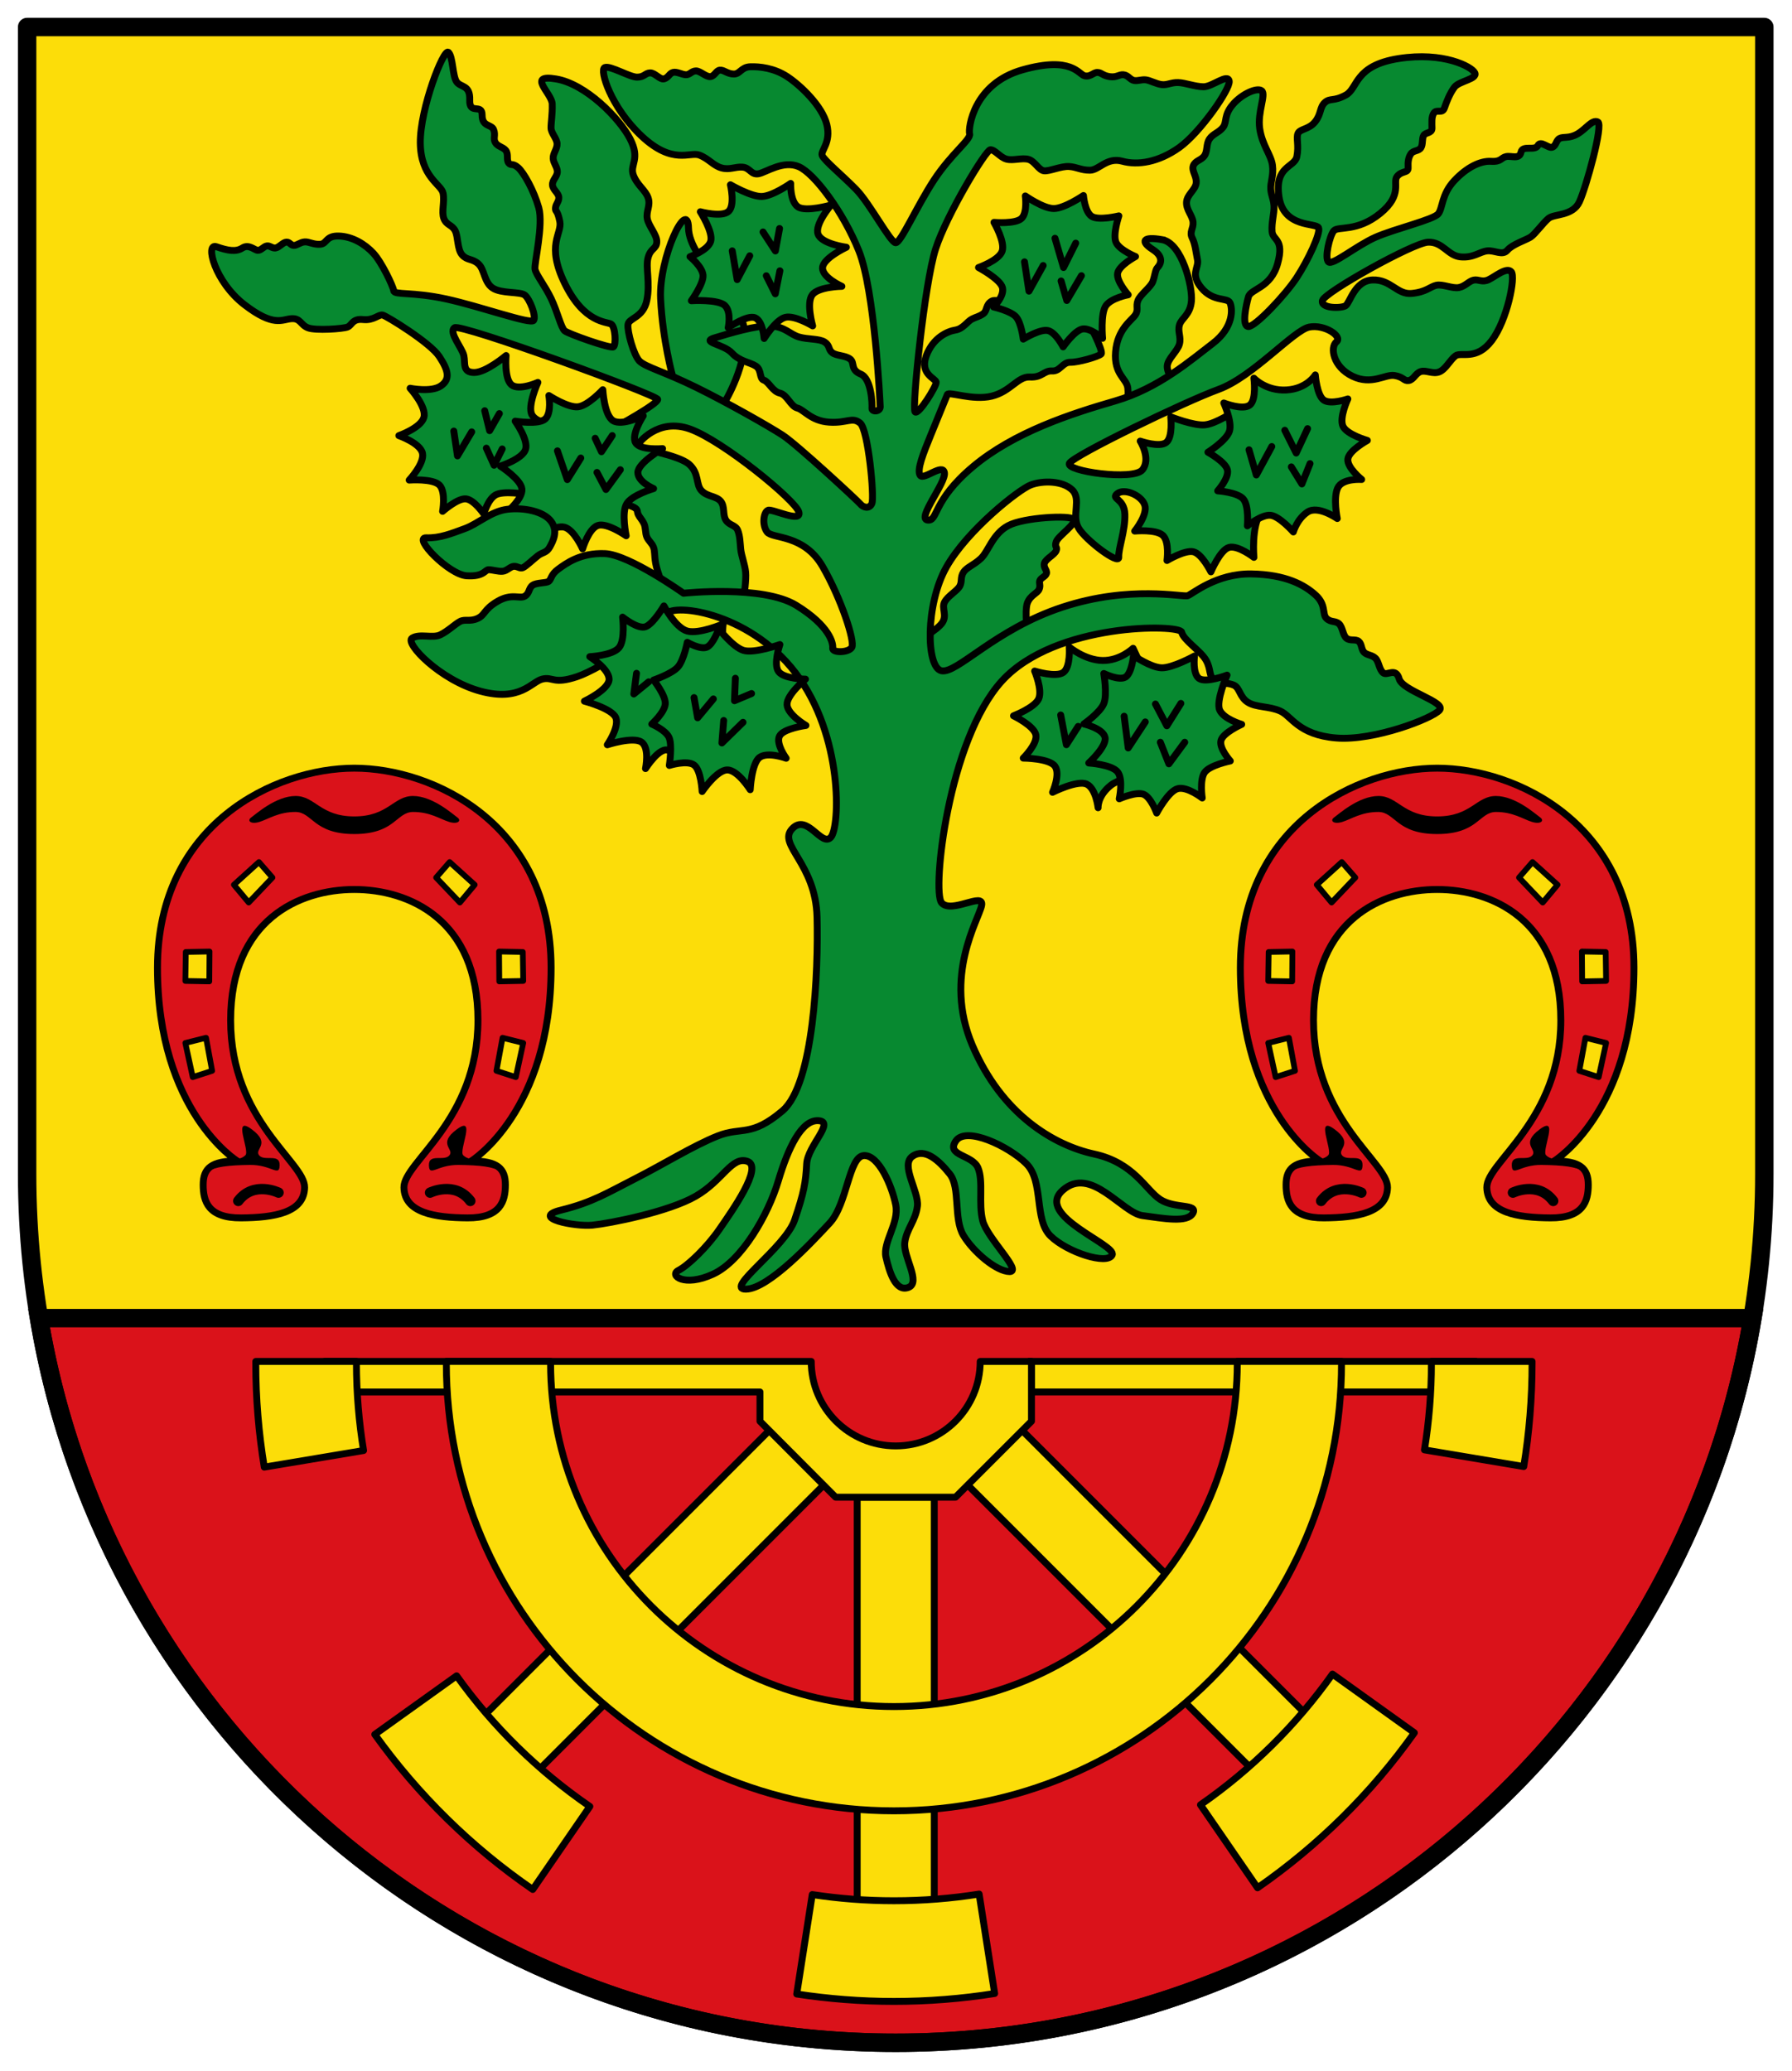 <svg height="577.706" width="500" xmlns="http://www.w3.org/2000/svg"><g transform="matrix(.642 0 0 .642 7.569 -105.7)"><path d="m0 176.375v498.5c0 21.327 1.758 42.232 5.156 62.594h744.688c3.398-20.362 5.156-41.267 5.156-62.594v-498.5zm6.75 569.969c.48 2.507.97 5.011 1.5 7.5-.53-2.49-1.019-4.992-1.5-7.5zm741.5 0c-.481 2.508-.97 5.01-1.5 7.5.53-2.489 1.02-4.993 1.5-7.5zm-719.688 72.812c.862 2.082 1.727 4.156 2.625 6.219-.895-2.056-1.766-4.144-2.625-6.219zm697.875 0c-.859 2.075-1.73 4.163-2.625 6.219.898-2.063 1.763-4.137 2.625-6.219zm-694.969 6.875c1.003 2.293 2.046 4.574 3.094 6.844-1.05-2.275-2.088-4.544-3.094-6.844zm3.094 6.844c1.131 2.451 2.287 4.89 3.469 7.312-1.181-2.421-2.338-4.863-3.469-7.312zm688.969-6.844c-1.006 2.3-2.044 4.568-3.094 6.844 1.047-2.269 2.09-4.55 3.094-6.844zm-3.094 6.844c-1.131 2.449-2.288 4.892-3.469 7.312 1.182-2.422 2.338-4.862 3.469-7.312zm-673.906 23.688c1.012 1.84 2.021 3.679 3.062 5.5-1.041-1.819-2.051-3.662-3.062-5.5zm661.938 0c-1.011 1.838-2.022 3.681-3.062 5.5 1.042-1.821 2.05-3.66 3.062-5.5zm-653.812 14.062c1.109 1.826 2.236 3.632 3.375 5.438-1.141-1.808-2.264-3.609-3.375-5.438zm3.375 5.438c1.457 2.309 2.932 4.6 4.438 6.875-1.502-2.269-2.984-4.572-4.438-6.875zm4.438 6.875c1.499 2.265 3.016 4.52 4.562 6.75-1.549-2.234-3.061-4.481-4.562-6.75zm637.875-12.312c-1.111 1.828-2.234 3.63-3.375 5.438 1.139-1.805 2.266-3.612 3.375-5.438zm-3.375 5.438c-1.453 2.303-2.936 4.606-4.438 6.875 1.505-2.275 2.98-4.566 4.438-6.875zm-4.438 6.875c-1.502 2.269-3.014 4.516-4.562 6.75 1.546-2.23 3.064-4.485 4.562-6.75zm-605.812 32.688c1.57 1.894 3.175 3.762 4.781 5.625-1.602-1.858-3.215-3.735-4.781-5.625zm581.562 0c-1.566 1.89-3.179 3.767-4.781 5.625 1.606-1.863 3.211-3.731 4.781-5.625zm-570.219 13.062c1.541 1.695 3.117 3.365 4.688 5.031-1.571-1.667-3.147-3.336-4.688-5.031zm558.875 0c-1.541 1.695-3.117 3.364-4.688 5.031 1.571-1.667 3.147-3.336 4.688-5.031zm-552.688 6.625c1.418 1.487 2.84 2.974 4.281 4.438-1.446-1.468-2.859-2.946-4.281-4.438zm4.281 4.438c1.736 1.763 3.48 3.521 5.25 5.25-1.766-1.724-3.518-3.492-5.25-5.25zm542.219-4.438c-1.422 1.491-2.835 2.97-4.281 4.438 1.442-1.464 2.864-2.95 4.281-4.438zm-4.281 4.438c-1.732 1.758-3.484 3.526-5.25 5.25 1.77-1.729 3.514-3.487 5.25-5.25zm-487.5 42.969c1.881 1.337 3.781 2.665 5.688 3.969-1.906-1.304-3.807-2.631-5.688-3.969zm5.688 3.969c2.243 1.534 4.504 3.045 6.781 4.531-2.279-1.488-4.537-2.996-6.781-4.531zm6.781 4.531c2.275 1.485 4.567 2.938 6.875 4.375-2.313-1.439-4.596-2.887-6.875-4.375zm6.875 4.375c2.318 1.443 4.649 2.856 7 4.25-2.346-1.39-4.687-2.811-7-4.25zm417.719-12.875c-1.881 1.337-3.781 2.665-5.688 3.969 1.906-1.304 3.807-2.631 5.688-3.969zm-5.688 3.969c-2.244 1.535-4.502 3.044-6.781 4.531 2.277-1.486 4.539-2.998 6.781-4.531zm-6.781 4.531c-2.279 1.488-4.562 2.936-6.875 4.375 2.308-1.437 4.6-2.89 6.875-4.375zm-6.875 4.375c-2.313 1.439-4.654 2.86-7 4.25 2.351-1.394 4.682-2.807 7-4.25zm-391.031 4.469c2.222 1.313 4.468 2.606 6.719 3.875-2.259-1.274-4.488-2.556-6.719-3.875zm6.719 3.875c1.723.971 3.448 1.93 5.188 2.875-1.734-.942-3.47-1.907-5.188-2.875zm376.969-3.875c-2.23 1.319-4.459 2.601-6.719 3.875 2.251-1.269 4.497-2.562 6.719-3.875zm-6.719 3.875c-1.718.968-3.453 1.933-5.188 2.875 1.739-.945 3.465-1.904 5.188-2.875zm-347.625 11.781c1.945.929 3.912 1.822 5.875 2.719-1.97-.899-3.924-1.787-5.875-2.719zm325 0c-1.952.932-3.905 1.819-5.875 2.719 1.963-.897 3.93-1.79 5.875-2.719zm-317.812 3.312c2.333 1.054 4.674 2.086 7.031 3.094-2.353-1.006-4.703-2.042-7.031-3.094zm7.031 3.094c1.859.795 3.719 1.578 5.594 2.344-1.871-.765-3.738-1.55-5.594-2.344zm303.594-3.094c-2.328 1.052-4.678 2.088-7.031 3.094 2.358-1.008 4.699-2.039 7.031-3.094zm-7.031 3.094c-1.856.793-3.723 1.579-5.594 2.344 1.874-.766 3.735-1.549 5.594-2.344zm-279.844 6.688c2.027.754 4.082 1.499 6.125 2.219-2.055-.724-4.086-1.461-6.125-2.219zm263.125 0c-2.039.758-4.07 1.495-6.125 2.219 2.043-.72 4.098-1.465 6.125-2.219zm-238.781 8.125c1.958.579 3.935 1.139 5.906 1.688-1.975-.549-3.945-1.108-5.906-1.688zm5.906 1.688c2.317.644 4.634 1.274 6.969 1.875-2.332-.6-4.654-1.232-6.969-1.875zm208.531-1.688c-1.961.58-3.932 1.139-5.906 1.688 1.972-.548 3.948-1.108 5.906-1.688zm-5.906 1.688c-2.315.643-4.636 1.275-6.969 1.875 2.335-.601 4.651-1.231 6.969-1.875zm-194.281 2.219c2.633.667 5.283 1.295 7.938 1.906-2.65-.61-5.309-1.241-7.938-1.906zm7.938 1.906c2.735.63 5.462 1.243 8.219 1.812-2.756-.57-5.485-1.183-8.219-1.812zm178-1.906c-2.628.665-5.288 1.296-7.938 1.906 2.654-.611 5.305-1.24 7.938-1.906zm-7.938 1.906c-2.733.629-5.463 1.243-8.219 1.812 2.757-.57 5.484-1.183 8.219-1.812zm-151.312 3.812c2.038.361 4.075.703 6.125 1.031-2.054-.329-4.082-.669-6.125-1.031zm6.125 1.031c2.448.392 4.911.78 7.375 1.125-2.462-.344-4.929-.733-7.375-1.125zm126.438-1.031c-2.043.362-4.071.702-6.125 1.031 2.05-.328 4.087-.67 6.125-1.031zm-6.125 1.031c-2.446.392-4.913.78-7.375 1.125 2.464-.345 4.927-.733 7.375-1.125zm-101.25 2.562c1.635.177 3.265.344 4.906.5-1.635-.155-3.278-.324-4.906-.5zm82.188 0c-1.629.176-3.271.344-4.906.5 1.641-.156 3.271-.323 4.906-.5zm-58.156 1.813c2.433.108 4.868.219 7.312.281-2.447-.062-4.877-.173-7.312-.281zm34.125 0c-2.435.108-4.866.219-7.312.281 2.444-.062 4.88-.173 7.312-.281zm-24.406.312c2.443.047 4.89.094 7.344.094-2.454 0-4.9-.047-7.344-.094zm7.344.094c2.454 0 4.901-.047 7.344-.094-2.443.047-4.889.094-7.344.094z" fill="#fcdd09"/><path d="m5.156 737.469c29.824 178.694 185.183 314.906 372.344 314.906s342.52-136.212 372.344-314.906z" fill="#da121a" stroke="#000" stroke-width="8"/><path d="m0 176.375v498.5c0 208.487 169.013 377.5 377.5 377.5s377.5-169.013 377.5-377.5v-498.5z" fill="none" stroke="#000" stroke-linejoin="round" stroke-width="8"/><path d="m360.75 815.281v185.156h16.75 16.75v-185.156h-16.75z" fill="#fcdd09" stroke="#000" stroke-linejoin="round" stroke-width="3"/><path d="m326.552 782.268-130.925 130.925 11.844 11.844 11.844 11.844 130.925-130.925-11.844-11.844z" fill="#fcdd09" stroke="#000" stroke-linejoin="round" stroke-width="3"/><path d="m436.5 756.268h192.162v13.281h-192.162z" fill="#fcdd09" stroke="#000" stroke-width="3"/><path d="m428.448 782.268 130.925 130.925-11.844 11.844-11.844 11.844-130.925-130.925 11.844-11.844z" fill="#fcdd09" stroke="#000" stroke-linejoin="round" stroke-width="3"/><path d="m129.312 756.281v13.281h189.188v12.719l32.875 33h52.125l33-33v-26h-22.281c0 20.279-16.44 36.719-36.719 36.719s-36.719-16.44-36.719-36.719h-9.531-12.75z" fill="#fcdd09" stroke="#000" stroke-linejoin="round" stroke-width="3"/><path d="m182.188 756.268c-.001.26 0 .521 0 .781 0 107.437 87.095 194.531 194.531 194.531s194.531-87.095 194.531-194.531c0-.261.001-.521 0-.781h-45.312c.001.261 0 .52 0 .781 0 82.411-66.808 149.219-149.219 149.219s-149.219-66.808-149.219-149.219c0-.262-.001-.52 0-.781z" fill="#fcdd09" stroke="#000" stroke-linejoin="round" stroke-width="3"/><path d="m99.375 756.281c-.001.261 0 .52 0 .781 0 15.383 1.279 30.455 3.688 45.156l43.156-7.219c-2.018-12.352-3.094-25.014-3.094-37.938 0-.261-.001-.52 0-.781zm510.938 0c.001.261 0 .52 0 .781 0 12.824-1.043 25.393-3.031 37.656l43.156 7.25c2.379-14.616 3.625-29.618 3.625-44.906 0-.261.001-.52 0-.781zm-43 135.875c-15.687 22.091-35.123 41.337-57.375 56.812l24.812 36.062c26.426-18.347 49.518-41.171 68.156-67.375zm-380.656.75-35.562 25.469c18.795 26.237 42.044 49.073 68.656 67.375l24.812-36.062c-22.444-15.426-42.062-34.654-57.906-56.781zm227.094 94.844c-12.059 1.92-24.432 2.906-37.031 2.906-12.068 0-23.925-.923-35.5-2.688l-6.75 43.219c13.78 2.107 27.882 3.219 42.25 3.219 14.899 0 29.518-1.176 43.781-3.437z" fill="#fcdd09" stroke="#000" stroke-linejoin="round" stroke-width="3"/><path d="m142.188 498.469c-34.285 0-85.533 24.214-85.533 86.719s34.637 83.969 34.637 83.969c-11.165 0-14.775 3.129-14.775 10.344s2.155 14.51 16.471 14.406c14.315-.104 27.424-2.204 27.613-13.219.189-11.015-32.154-28.932-32.154-72.656s29.899-56.844 53.742-56.844 53.742 13.119 53.742 56.844-32.344 61.641-32.154 72.656c.189 11.015 13.297 13.115 27.613 13.219s16.471-7.191 16.471-14.406-3.611-10.344-14.775-10.344c0 0 34.637-21.464 34.637-83.969s-51.248-86.719-85.533-86.719z" fill="#da121a" stroke="#000" stroke-width="3"/><path d="m83.361 669.547-4.525 4.18c2.673-2.026 8.7-2.734 18.063-2.836 9.363-.102 12.725 5.441 12.851.123.125-5.318-6.594-1.513-8.903-4.285-2.31-2.772 5.417-4.899-3.226-11.316-8.644-6.417-.735 9.218-2.753 11.242s-4.598 1.574-4.598 1.574z"/><path d="m91.757 686.542c6.718-8.887 17.504-3.613 17.504-3.613" fill="none" stroke="#000" stroke-linecap="round" stroke-width="4.5"/><path d="m116.664 510.562c-8.559 0-17.218 7.868-19.226 9.281-2.008 1.414-.318 3.19 3.573 1.969 3.891-1.221 8.206-4.312 15.593-4.312 7.386 0 7.76 9.594 25.584 9.594s18.198-9.594 25.584-9.594c7.386 0 11.702 3.092 15.593 4.312 3.891 1.221 5.581-.555 3.573-1.969-2.008-1.414-10.667-9.281-19.226-9.281-8.559 0-10.739 8.875-25.524 8.875s-16.964-8.875-25.524-8.875z"/><path d="m89.865 549.14 10.881-9.863 5.866 6.738-10.313 10.84z" fill="#fcdd09" stroke="#000" stroke-linejoin="round" stroke-width="2.5"/><path d="m68.955 578.339-.189 12.598 10.408.195.095-12.988z" fill="#fcdd09" stroke="#000" stroke-linejoin="round" stroke-width="2.5"/><path d="m68.765 617.89 3.217 14.844 8.421-2.734-2.649-14.355z" fill="#fcdd09" stroke="#000" stroke-linejoin="round" stroke-width="2.5"/><path d="m201.014 669.547 4.525 4.18c-2.673-2.026-8.7-2.734-18.063-2.836-9.363-.102-12.725 5.441-12.851.123-.125-5.318 6.594-1.513 8.903-4.285s-5.417-4.899 3.226-11.316c8.644-6.417.735 9.218 2.753 11.242 2.018 2.024 4.598 1.574 4.598 1.574z"/><path d="m192.618 686.542c-6.718-8.887-17.504-3.613-17.504-3.613" fill="none" stroke="#000" stroke-linecap="round" stroke-width="4.5"/><path d="m194.51 549.14-10.881-9.863-5.866 6.738 10.313 10.84z" fill="#fcdd09" stroke="#000" stroke-linejoin="round" stroke-width="2.5"/><path d="m215.42 578.339.189 12.598-10.408.195-.095-12.988z" fill="#fcdd09" stroke="#000" stroke-linejoin="round" stroke-width="2.5"/><path d="m215.61 617.89-3.217 14.844-8.421-2.734 2.649-14.355z" fill="#fcdd09" stroke="#000" stroke-linejoin="round" stroke-width="2.5"/><path d="m311.562 423.424s1.038-6.837.697-10.22-1.861-7.07-2.143-10.018c-.281-2.947-.295-5.492-1.239-7.987-.944-2.495-3.682-2.148-5.181-4.507s-.353-5.773-2.21-8.148-5.888-1.977-8.425-4.696-.893-7.522-5.386-11.463-22.097-7.043-22.097-7.043l-9.273 23.353s5.637 1.4 7.491 2.45c1.855 1.049 1.183 1.767 1.782 3.062s1.596 2.115 2.476 3.924.52 4.213 1.3 5.929 2.165 2.578 2.86 4.389c.695 1.811.33 3.466.96 7.027s4.419 13.673 4.419 13.673z" fill="#078930" stroke="#000" stroke-width="3"/><path d="m393.151 470.413 41.719-29.168s-1.446-10.985-.177-14.496 4.363-4.197 5.127-6.01-.196-2.668.354-3.889 2.432-1.622 2.828-3.005-1.432-2.494-.884-4.419 4.429-3.714 5.127-5.48-.881-1.332 0-3.889 8.954-7.814 7.601-9.723-21.661-.898-28.461 2.74c-6.8 3.638-8.58 11.173-11.844 14.231s-6.148 3.793-7.601 6.01-.499 3.926-1.591 6.01-5.248 4.3-6.629 6.983 1.217 5.658-.972 8.927-10.783 7.955-10.783 7.955z" fill="#078930" stroke="#000" stroke-width="3"/><path d="m287.444 263.791c-.319-13.554-12.973 12.75-12.124 30.696.849 17.946 5.237 33.717 5.237 33.717l22.513 11.395s10.509-17.164 8.672-31.636c-1.838-14.472-23.979-30.619-24.298-44.172z" fill="#078930" stroke="#000" stroke-width="3"/><path d="m493.295 268.799c8.644 1.54 13.256 20.454 12.728 26.605-.528 6.15-4.354 7.459-5.215 10.43s.804 5.206 0 8.309-5.125 6.423-5.303 9.546 3.005 7.248 3.005 7.248l-20.86 10.96s1.219-4.478.707-8.662-6.101-5.838-5.303-15.733 7.035-13.669 8.574-15.998c1.538-2.329.111-3.645 1.149-6.276s5.525-5.736 6.452-8.22 1.066-5.122 2.033-6.099 3.398-4.317-2.026-7.806c-5.424-3.489-4.586-5.844 4.059-4.304z" fill="#078930" stroke="#000" stroke-width="3"/><path d="m370.769 341.305c.071 2.401-3.753 2.431-3.602.754s-.16-12.873-4.859-14.829-2.478-4.924-4.633-6.556-5.865-1.34-7.724-2.734-.957-3.121-3.356-4.661-7.232-1.047-11.147-2.193-5.972-4.414-12.203-4.808-18.529 3.397-24.568 5.219 4.141 2.754 7.596 6.521 7.961 4.038 10.495 5.738 1.34 5.437 3.461 6.113c2.121.676 3.689 4.868 6.916 5.609 3.228.741 4.673 5.749 7.587 6.485s5.953 5.607 13.808 6.14c7.855.533 9.962-2.471 13.494.398s6.256 32.278 5.111 34.934c-1.146 2.656-3.94 1.601-4.977.29-1.037-1.311-27.613-25.925-33.782-29.936-6.169-4.011-24.209-14.222-37.666-20.841-13.457-6.619-22.027-8.818-24.581-11.393s-5.401-13.046-4.995-15.919c.406-2.873 6.61-2.873 8.178-10.425s-.626-14.413.551-18.645 3.581-3.597 3.781-6.71-3.567-6.919-4.136-10.206 1.503-5.584.384-8.998-4.901-5.588-6.474-10.06 3.243-6.676-1.378-15.62-19.229-23.853-32.164-26.019c-12.934-2.166-1.831 6.214-1.685 10.827.146 4.613-.551 8.234-.506 10.491.045 2.256 2.49 4.457 2.622 6.781s-1.856 4.315-1.694 6.479 1.86 3.712 1.802 5.816-2.22 3.534-2.105 5.648 2.618 3.474 2.754 5.395-1.335 2.818-1.442 4.69.791.366 1.879 5.803-6.195 9.927 2.219 27.079 18.144 16.42 20.053 17.514c1.909 1.094 2.268 9.005 1.035 9.901s-19.549-5.63-21.165-6.944-3.108-8.125-5.848-13.896c-2.741-5.771-6.703-10.537-7.084-12.972s3.742-19.221 1.628-26.686-6.486-15.218-8.939-17.379-3.076-.692-4.131-2.024.007-3.888-1.246-5.454c-1.253-1.565-3.513-1.627-4.567-3.462s.242-3.082-.719-5.549-5.032-1.15-5.01-6.38c.023-5.229-5.611.133-5.379-6.515.231-6.648-3.761-5.365-5.638-7.829s-1.59-11.05-3.641-12.92c-2.051-1.869-12.343 24.471-12.202 39.365s9.103 17.991 9.886 21.817-.773 8.077.349 11.046 3.53 2.646 4.91 5.314.861 8.113 3.066 10.549c2.205 2.436 4.247 1.427 6.989 3.818s2.456 8.006 6.246 10.531 11.929 1.465 14.002 3.107 5.018 9.073 3.809 10.955c-1.208 1.882-23.039-6.019-37.872-9.268-14.833-3.25-22.658-1.651-22.939-3.607s-5.153-12.331-8.852-16.317-9.068-7.239-14.933-7.458c-5.865-.219-5.093 3.38-8.175 3.581s-4.817-1.187-6.783-1.028-3.33 1.608-4.734 1.525c-1.404-.083-1.68-1.491-3.152-1.442-1.472.049-3.204 2.357-4.725 2.555s-2.349-1.047-3.719-.901-2.564 2.005-4.003 1.931c-1.439-.074-3.883-2.836-6.681-1.03s-6.3 1.198-11.323-.551c-5.023-1.749-.714 15.214 12.136 25.146 12.85 9.932 16.404 6.417 20.456 6.129 4.051-.288 3.937 2.714 7.25 3.981s15.205.453 17.18-.357c1.975-.81 2.059-3.744 6.748-3.244 4.689.5 6.775-2.386 8.546-1.94s20.565 11.969 24.526 17.946 4.976 9.909.732 12.822c-4.244 2.912-13.367 1.025-13.367 1.025s7.271 8.073 5.982 12.657-10.883 7.931-10.883 7.931 9.345 3.256 10.279 7.689c.934 4.433-5.787 11.639-5.787 11.639s10.337-.793 13.19 2.204c2.853 2.997 1.332 11.375 1.332 11.375s6.554-5.804 10.15-5.42c3.596.384 7.775 6.588 7.775 6.588s1.586-6.105 4.958-8.216c3.372-2.111 13.473-.331 13.473-.331l12.226-30.444s-7.674-.366-9.754-4.155c-2.08-3.789 2.59-14.059 2.59-14.059s-8.22 3.729-11.471 1.05-2.344-12.723-2.344-12.723-8.751 7.426-13.918 7.371c-5.167-.055-3.742-4.028-4.441-7.312-.699-3.284-6.755-10.199-4.056-12.138s88.025 29.182 88.276 31.126-18.812 12.317-18.812 12.317l10.372 7.07s8.311-11.607 22.549-6.486 45.517 30.729 47.198 35.923c1.681 5.194-11.332-1.331-13.309-.624s-2.736 6.377-.428 9.433c2.307 3.055 15.954.88 24.102 14.962s14.194 32.766 12.714 35.184-8.608 2.425-8.312.343-1.267-9.658-15.837-18.618c-14.569-8.96-48.999-5.248-48.999-5.248s-23.565-16.808-34.208-17.226c-10.643-.419-16.919 4.342-20.208 6.733-3.289 2.391-3.01 4.425-4.129 5.296s-5.191.495-7.009 1.716-1.283 3.577-3.482 4.794c-2.199 1.217-5.654-1.384-11.77 2.19-6.115 3.574-5.328 5.942-8.705 7.453-3.377 1.511-5.4.16-7.599 1.302-2.199 1.142-5.055 4.051-8.499 5.766-3.444 1.715-8.874-.624-12.327 1.466s12.168 18.304 29.624 23.05c17.455 4.746 22.208-4.086 26.922-5.235 4.715-1.149 4.706 2.439 15.123-1.05 10.418-3.49 37.499-21.209 38.579-26.732s35.614-2.169 56.399 25.119 19.34 67.098 15.293 71.435-10.258-10.632-16.79-3.717 10.239 14.944 10.821 38.384-1.344 72.569-15.025 84.177-17.691 6.79-28.121 10.913-23.976 12.532-35.847 18.548-18.577 10.338-32.266 13.686 6.105 7.299 13.655 6.539c7.55-.76 33.082-5.758 44.92-12.602 11.838-6.843 15.648-17.548 22.489-15.106 6.842 2.442-6.795 21.606-12.194 29.447s-13.638 15.764-17.84 17.922c-4.202 2.158 2.498 7.425 15.067 1.615 12.569-5.811 24.002-25.996 28.315-40.467 4.313-14.47 10.149-26.718 17.48-26.217s-4.723 10.89-5.135 18.774-1.113 12.355-5.25 24.418-30.919 30.273-21.073 30.037c9.845-.236 28.677-20.527 36.328-28.746s8.279-28.825 14.792-29.303c6.513-.478 12.325 13.432 13.903 21.382s-5.73 16.313-4.25 22.732 4.16 15.281 9.766 13.174-2.345-13.469-1.584-19.474c.761-6.006 4.74-9.48 5.49-15.86.75-6.381-7.572-17.846-2.156-21.656 5.416-3.81 11.527 1.817 16.229 7.718 4.702 5.901 1.536 19.348 5.921 26.652 4.385 7.304 14.466 15.734 20.089 15.736s-9.731-14.5-11.689-22.07.38-17.051-2.034-22.951c-2.414-5.9-14.098-5.217-9.66-11.747 4.438-6.53 22.866 2.199 30.615 9.852s3.256 24.342 10.559 31.46 24.671 12.675 26.767 8.229-33.802-17.102-21.532-28.071 25.779 9.793 34.762 10.981c8.983 1.188 19.483 3.228 21.84-1.03s-7.8-1.877-14.144-5.978-11.374-15.978-28.763-19.763-40.113-17.12-52.925-47.29 2.883-54.686 4.033-60.762-13.223 3.837-17.412-1.163c-4.188-5.001 2.864-70.692 26.204-96.334s77.494-24.657 78.157-21.248 8.288 8.112 10.602 12.222c2.314 4.11.981 6.779 3.687 8.571s5.801 1.041 8.411 2.255 2.432 5.153 6.073 7.447 9.251 1.613 14.131 3.821 7.775 10.301 24.191 11.677 41.885-8.504 44.957-12.078-16.024-8.353-17.523-13.596-5.21-1.149-6.984-2.652c-1.774-1.504-1.821-4.8-3.322-6.301-1.501-1.5-3.696-1.312-4.963-2.615s-.944-3.629-2.335-4.756c-1.391-1.126-3.644-.037-5.276-1.329-1.633-1.292-1.66-4.773-3.248-6.258-1.588-1.485-3.547-.509-5.491-2.399s.005-5.885-4.751-10.169c-4.756-4.284-12.778-8.911-27.94-9.143s-25.443 8.687-27.592 9.454-25-4.693-54.429 4.975-46.003 29.216-52.672 27.642-6.901-28.881 2.2-45.011 31.521-33.788 36.714-35.743 13.743-1.866 17.951 2.147-.397 11.132 2.783 16.575 17.743 16.265 17.472 12.71 2.883-11.586 2.662-18.664-6.361-6.596-3.235-9.013 10.464.786 11.872 4.99-4.359 11.315-4.359 11.315 9.3-.885 12.245 1.894 1.784 10.895 1.784 10.895 7.676-4.634 11.429-3.804 7.651 8.736 7.651 8.736 4.007-9.563 7.878-10.618 10.819 4.326 10.819 4.326-1.267-13.532 3.153-19.719l-11.789-43.671s-7.83 5.316-12.666 5.8-14.832-3.468-14.832-3.468.99 8.756-1.957 11.106-11.321-.568-11.321-.568 4.833 7.658.943 12.473-33.649.606-31.718-2.855 50.083-26.726 64.855-32.115 32.709-25.803 39.4-27.066 14.615 4.071 11.773 6.453-1.438 10.838 6.973 14.905 14.196-.973 18.281-.307c4.086.666 4.024 2.511 6.178 2.184 2.155-.327 2.917-3.153 5.229-3.899s5.279 1.247 8.057.132c2.778-1.115 4.629-5.119 7.039-6.962s9.056 2.262 15.778-6.647c6.722-8.909 10.473-27.661 8.46-29.889s-7.053 2.148-9.863 3.452-4.325-.265-6.448.166c-2.123.431-3.684 2.729-6.481 3.241-2.797.512-7.038-1.598-9.767-.994-2.729.604-4.414 2.978-10.746 3.555s-9.029-6.116-16.917-5.857c-7.888.258-9.844 10.03-11.798 11.217-1.955 1.187-10.919 1.211-10.028-2.297s39.478-25.104 45.904-25.341c6.426-.237 8.518 5.856 14.102 6.391 5.584.535 8.292-2.23 11.571-2.606 3.28-.376 6.658 2.234 8.815-.313 2.157-2.547 8.07-4.399 10.073-5.703 2.003-1.304 5.305-6.039 7.798-8.116 2.493-2.077 10.526-.899 13.432-7.233 2.906-6.334 10.487-33.53 7.969-34.68-2.519-1.15-5.064 3.027-8.773 5.187s-6.15 1.092-7.809 1.979c-1.659.887-1.412 3.1-3.158 3.808-1.745.708-5.04-3.138-6.317-.682-1.277 2.456-6.633-.385-7.317 2.866-.684 3.251-4.188 1.445-6.445 1.904s-2.07 2.354-6.584 2.071c-4.513-.283-10.444 2.47-15.998 8.435-5.555 5.965-4.935 11.78-6.921 14.343s-19.049 6.564-27.304 10.21c-8.255 3.645-18.517 12.229-20.386 10.747-1.869-1.482.448-11.512 2.308-13.583 1.859-2.071 10.093.665 20.156-7.551s5.15-13.558 7.376-16.136c2.226-2.578 4.863-1.223 4.732-3.767-.131-2.544.163-4.487 1.24-6.006 1.077-1.52 3.355-1.072 4.322-2.599.967-1.527.38-3.877 1.197-5.329s3.629-.872 3.613-3.145c-.016-2.273-.333-5.06.891-6.698 1.224-1.637 3.642.483 4.521-2.123.879-2.606 2.384-6.433 4.387-9.067 2.004-2.634 10.134-3.499 8.8-6.203-1.333-2.704-13.623-9.241-33.04-6.207-19.417 3.034-17.588 12.939-23.02 15.876-5.431 2.936-6.827 1.146-9.116 3.255-2.289 2.11-1.469 4.863-4.158 8.293s-6.566 3.07-7.477 5.07c-.911 2.0.483 5.282-.523 10.128s-9.817 3.908-7.742 17.541 16.235 11.07 17.199 13.407-4.557 14.061-9.495 21.612c-4.938 7.551-18.153 21.529-21.061 21.286s-.961-9.252.059-12.884c1.019-3.632 9.747-3.723 12.715-14.554 2.969-10.83-2.124-9.875-2.436-13.848-.312-3.972 1.006-7.891.843-11.065s-1.18-4.341-1.41-7.296 1.348-6.019.724-10.521c-.624-4.501-4.538-8.761-5.533-15.926s2.847-14.785.865-16.355c-1.983-1.57-8.68 1.363-12.62 6.044-3.94 4.681-2.381 7.455-4.134 9.775-1.753 2.32-4.476 2.881-5.96 5.136-1.484 2.255-.751 5.205-2.16 7.252-1.409 2.047-4.026 2.105-4.85 4.377-.824 2.273 1.629 4.606 1.242 7.581-.386 2.975-3.985 4.937-4.176 8.253-.192 3.316 2.588 5.836 2.831 8.657.242 2.821-1.691 4.163-.368 6.874 1.323 2.711 1.556 5.771 2.289 9.437s-3.391 6.149 1.744 12.302c5.135 6.153 11.23 4.052 12.364 6.402 1.134 2.35 1.849 10.63-7.516 17.749-9.365 7.119-23.368 19.447-42.433 24.973-19.065 5.526-43.851 13.512-61.738 28.517-17.887 15.005-15.024 23.813-19.756 23.218s8.006-16.13 7.36-20.515c-.646-4.385-9.003 3.356-10.55 1.073s1.371-9.526 4.556-17.358c3.185-7.832 6.648-16.248 7.248-17.733s10.99 2.714 19.281.684c8.292-2.03 11.285-8.611 16.608-8.313 5.323.298 6.096-2.864 9.651-2.639 3.555.225 4.485-3.826 7.9-3.758 3.415.068 12.178-2.432 13.414-3.616 1.236-1.184-6.061-14.777-6.061-14.777s-38.245-9.835-41.273-8.292-2.009 4.228-3.875 5.55c-1.866 1.323-2.956 1.35-4.946 2.354-1.99 1.004-3.866 4.243-7.165 4.761s-9.681 3.163-12.678 11.186 4.138 9.813 4.305 11.497-7.758 14.488-9.187 12.866 4.103-55.767 8.937-70.79 21.83-43.03 23.794-43.107c1.965-.078 4.18 3.292 7.023 4.075 2.843.783 6.785-.701 9.573.113 2.788.814 4.404 4.681 6.73 4.958 2.326.277 7.39-2.068 10.838-1.861 3.447.207 5.177 1.634 9.131 1.606 3.954-.027 7.303-5.77 14.032-3.912s15.734.459 24.725-5.919c8.992-6.377 22.302-25.397 21.745-28.884-.557-3.487-7.396 2.492-11.138 2.455-3.741-.037-7.973-1.735-11.01-1.833s-4.674 1.16-7.108.894c-2.434-.265-5.124-1.868-7.014-2.075-1.89-.207-3.405.58-5.083.284s-2.564-2.322-4.603-2.493c-2.039-.171-2.839 1.269-5.952.823s-3.408-1.712-5.261-1.823-2.975 2.036-5.642 1.462c-2.667-.574-5.442-8.648-26.926-2.632s-23.723 25.47-23.073 27.874c.65 2.404-8.033 8.672-15.504 20.096s-14.383 27.212-16.618 27.212-11.243-17.069-17.157-23.131-14.075-12.76-14.808-14.841 4.006-5.492 2.007-13.483-11.42-16.953-17.175-20.741-12.036-4.413-16.048-4.284-4.414 3.22-7.233 3.158c-2.819-.061-4.345-1.896-6.033-1.688s-2.153 2.573-4.084 2.792-4.36-2.449-6.249-2.456c-1.889-.007-2.656 1.65-4.311 1.659-1.655.009-4.068-1.459-5.667-1.024s-1.895 2.104-3.75 2.765-4.057-2.613-6.212-2.557c-2.154.055-2.469 1.852-5.694 1.861-3.225.009-11.624-5.131-14.019-4.183s2.584 17.276 16.083 29.866 20.886 6.627 24.998 8.175 6.039 4.57 9.633 5.58 5.929-.595 9.181-.327 3.706 3.495 6.963 2.869 10.741-6.004 17.493-3.063 19.308 19.672 26.103 36.657 9.177 65.159 9.249 67.56z" fill="#078930" stroke="#000" stroke-linejoin="round" stroke-width="3"/><path d="m612.812 498.469c34.285 0 85.533 24.214 85.533 86.719s-34.637 83.969-34.637 83.969c11.165 0 14.775 3.129 14.775 10.344s-2.155 14.51-16.471 14.406c-14.315-.104-27.424-2.204-27.613-13.219-.189-11.015 32.154-28.932 32.154-72.656s-29.899-56.844-53.742-56.844-53.742 13.119-53.742 56.844 32.344 61.641 32.154 72.656c-.189 11.015-13.297 13.115-27.613 13.219s-16.471-7.191-16.471-14.406 3.611-10.344 14.775-10.344c0 0-34.637-21.464-34.637-83.969s51.248-86.719 85.533-86.719z" fill="#da121a" stroke="#000" stroke-width="3"/><path d="m671.639 669.547 4.525 4.18c-2.673-2.026-8.7-2.734-18.063-2.836-9.363-.102-12.725 5.441-12.851.123-.125-5.318 6.594-1.513 8.903-4.285 2.31-2.772-5.417-4.899 3.226-11.316s.735 9.218 2.753 11.242 4.598 1.574 4.598 1.574z"/><path d="m663.243 686.542c-6.718-8.887-17.504-3.613-17.504-3.613" fill="none" stroke="#000" stroke-linecap="round" stroke-width="4.5"/><path d="m638.336 510.563c8.559 0 17.218 7.868 19.226 9.281 2.008 1.414.318 3.19-3.573 1.969-3.891-1.221-8.206-4.312-15.593-4.312-7.386 0-7.76 9.594-25.584 9.594s-18.198-9.594-25.584-9.594c-7.386 0-11.702 3.092-15.593 4.312-3.891 1.221-5.581-.555-3.573-1.969 2.008-1.414 10.667-9.281 19.226-9.281 8.559 0 10.739 8.875 25.524 8.875s16.964-8.875 25.524-8.875z"/><path d="m665.135 549.14-10.881-9.863-5.866 6.738 10.313 10.84z" fill="#fcdd09" stroke="#000" stroke-linejoin="round" stroke-width="2.5"/><path d="m686.045 578.339.189 12.598-10.408.195-.095-12.988z" fill="#fcdd09" stroke="#000" stroke-linejoin="round" stroke-width="2.5"/><path d="m686.235 617.89-3.217 14.844-8.421-2.734 2.649-14.355z" fill="#fcdd09" stroke="#000" stroke-linejoin="round" stroke-width="2.5"/><path d="m553.986 669.547-4.525 4.18c2.673-2.026 8.7-2.734 18.063-2.836 9.363-.102 12.725 5.441 12.851.123.125-5.318-6.594-1.513-8.903-4.285s5.417-4.899-3.226-11.316c-8.644-6.417-.735 9.218-2.753 11.242-2.018 2.024-4.598 1.574-4.598 1.574z"/><g stroke="#000"><path d="m562.382 686.542c6.718-8.887 17.504-3.613 17.504-3.613" fill="none" stroke-linecap="round" stroke-width="4.5"/><path d="m560.49 549.14 10.881-9.863 5.866 6.738-10.313 10.84z" fill="#fcdd09" stroke-linejoin="round" stroke-width="2.5"/><path d="m539.58 578.339-.189 12.598 10.408.195.095-12.988z" fill="#fcdd09" stroke-linejoin="round" stroke-width="2.5"/><path d="m539.39 617.89 3.217 14.844 8.421-2.734-2.649-14.355z" fill="#fcdd09" stroke-linejoin="round" stroke-width="2.5"/><path d="m345.703 281.073c.099-4.217 10.352-8.984 10.352-8.984s-10.694-1.383-12.305-5.664 5.664-12.695 5.664-12.695-11.022 3.175-14.453.781-3.125-10.156-3.125-10.156-7.785 5.499-12.5 5.664-13.672-5.078-13.672-5.078 2.102 8.786-.781 11.523-12.305.195-12.305.195 5.713 8.938 4.492 12.891-8.984 6.641-8.984 6.641 5.32 4.35 5.664 8.008-5.078 11.133-5.078 11.133 11.77-.741 14.648 2.148 1.367 9.57 1.367 9.57 8.305-5.759 11.719-4.297 3.906 8.984 3.906 8.984 5.06-8.164 9.18-9.18 11.914 3.711 11.914 3.711-2.865-9.876-.195-13.477 12.891-3.711 12.891-3.711-8.497-3.79-8.398-8.008z" fill="#078930" stroke-linejoin="round" stroke-width="3"/><path d="m306.445 273.651 2.148 12.5 5.469-10.352" fill="none" stroke-linecap="round" stroke-linejoin="round" stroke-width="3"/><path d="m319.824 265.448 5.371 8.252 1.807-9.766" fill="none" stroke-linecap="round" stroke-linejoin="round" stroke-width="3"/><path d="m321.248 284.471 3.906 7.861 2.002-10.01" fill="none" stroke-linecap="round" stroke-linejoin="round" stroke-width="3"/><path d="m267.773 345.331s-5.394 8.265-3.32 11.719 11.719 2.539 11.719 2.539-10.675 6.231-10.742 10.352c-.067 4.12 6.836 7.031 6.836 7.031s-9.397 2.72-11.719 6.641-.195 13.867-.195 13.867-8.314-5.818-12.305-4.492-6.641 10.156-6.641 10.156-3.633-8.206-7.812-9.375-13.086 4.492-13.086 4.492l-11.719-11.328s6.641-5.572 6.25-9.766-9.375-9.961-9.375-9.961 9.57-3.078 10.938-7.227-4.492-12.305-4.492-12.305 10.223 1.671 13.086-.977 1.562-10.156 1.562-10.156 8.283 5.409 12.695 4.883 10.742-7.422 10.742-7.422.573 11.111 4.492 13.477 13.086-2.148 13.086-2.148z" fill="#078930" stroke-linejoin="round" stroke-width="3"/><path d="m230.469 360.565 4.297 12.5 5.859-9.375" fill="none" stroke-linecap="round" stroke-linejoin="round" stroke-width="3"/><path d="m247.656 369.94 3.906 7.422 6.25-8.594" fill="none" stroke-linecap="round" stroke-linejoin="round" stroke-width="3"/><path d="m246.875 355.097 2.734 5.859 4.688-7.031" fill="none" stroke-linecap="round" stroke-linejoin="round" stroke-width="3"/><path d="m173.438 398.358c-5.935-.217 9.877 16.028 17.578 16.504s7.885-2.655 9.57-2.637c1.685.018 4.118.838 6.055.684s3.32-2.115 4.98-2.148c1.66-.034 2.507 1.086 3.809.586s4.683-3.782 6.641-5.273 3.695-1.155 5.078-3.711 3.774-6.79.586-11.133-11.71-6.128-18.945-5.273-12.71 6.266-18.555 8.398c-5.844 2.133-10.862 4.221-16.797 4.004z" fill="#078930" stroke-width="3"/><path d="m278.906 490.839c-3.906-2.148-10.156 7.812-10.156 7.812s1.914-9.049-1.758-11.523-14.844 1.172-14.844 1.172 5.286-7.677 3.711-11.719-13.672-7.227-13.672-7.227 10.781-5.101 10.742-9.57c-.038-4.469-8.398-9.766-8.398-9.766s9.851-.493 12.695-3.906 1.562-13.281 1.562-13.281 6.771 5.548 10.156 4.102c3.385-1.447 7.812-8.984 7.812-8.984s5.024 9.54 10.156 10.938 15.625-3.125 15.625-3.125-1.367 7.422 2.148 10.547z" fill="#078930" stroke-linejoin="round" stroke-width="3"/><path d="m329.883 494.159s-4.536-6.191-2.93-9.57 11.523-4.688 11.523-4.688-7.952-4.678-8.203-8.984 8.008-11.133 8.008-11.133-9.395-.082-11.719-3.32c-2.323-3.238.586-11.719.586-11.719s-11.22 3.973-15.82 2.539-10.742-9.375-10.742-9.375-2.435 6.91-5.273 8.008-8.398-2.148-8.398-2.148-1.518 7.805-4.102 10.742-10.547 5.664-10.547 5.664 5.321 6.677 5.078 10.352-5.859 8.789-5.859 8.789 5.797 2.444 7.422 5.664.195 12.305.195 12.305 7.669-2.428 10.742-.195 3.516 11.523 3.516 11.523 6.344-9.382 10.938-9.375c4.594.007 9.961 8.594 9.961 8.594s.567-11.504 4.102-14.062 11.523.391 11.523.391z" fill="#078930" stroke-linejoin="round" stroke-width="3"/><path d="m307.812 459.393-.391 9.766 7.422-3.125" fill="none" stroke-linecap="round" stroke-linejoin="round" stroke-width="3"/><path d="m264.844 457.245-1.172 8.984 6.445-5.273" fill="none" stroke-linecap="round" stroke-linejoin="round" stroke-width="3"/><path d="m311.133 478.534-9.18 8.984.781-9.766" fill="none" stroke-linecap="round" stroke-linejoin="round" stroke-width="3"/><path d="m298.242 468.378-6.836 8.203-1.562-8.789" fill="none" stroke-linecap="round" stroke-linejoin="round" stroke-width="3"/><path d="m573.994 338.008s-3.821 8.166-2.121 11.844 10.607 6.187 10.607 6.187-8.094 4.412-8.485 8.132 6.01 8.839 6.01 8.839-8.424-.646-10.43 3.712-.177 13.258-.177 13.258-8.31-5.848-12.905-2.828-6.187 8.662-6.187 8.662-6.029-6.852-9.899-7.248-10.076 4.596-10.076 4.596.774-8.691-1.768-11.667-11.137-3.536-11.137-3.536 4.934-5.504 4.243-9.016-8.485-7.778-8.485-7.778 8.12-5.117 9.369-9.192-2.475-12.198-2.475-12.198 8.293 3.283 11.314.884 1.768-11.667 1.768-11.667 5.221 5.626 14.142 5.127 12.551-6.541 12.551-6.541.677 8.898 3.712 10.96 10.43-.53 10.43-.53z" fill="#078930" stroke-linejoin="round" stroke-width="3"/><path d="m557.554 366.115-3.536 8.839-4.596-7.425" fill="none" stroke-linecap="round" stroke-linejoin="round" stroke-width="3"/><path d="m540.937 358.69-6.718 12.374-3.182-10.96" fill="none" stroke-linecap="round" stroke-linejoin="round" stroke-width="3"/><path d="m556.493 350.912-4.95 10.607-4.95-9.899" fill="none" stroke-linecap="round" stroke-linejoin="round" stroke-width="3"/><path d="m470.933 505.945c-5.89 4.745-5.48 9.723-5.48 9.723s-.938-8.347-4.95-10.253-14.849 3.536-14.849 3.536 3.516-7.825 1.061-11.314-13.789-3.536-13.789-3.536 6.215-6.1 5.48-10.076-9.723-8.309-9.723-8.309 9.255-3.552 10.96-7.425-1.768-12.021-1.768-12.021 9.401 2.941 12.551.53 2.475-10.96 2.475-10.96 6.822 5.705 14.496 5.834c7.674.128 13.258-5.303 13.258-5.303l22.981 49.497s-26.814 5.331-32.704 10.076z" fill="#078930" stroke-linejoin="round" stroke-width="3"/><path d="m493.03 454.857c4.749.158 14.319-5.127 14.319-5.127s-.971 7.555 1.945 9.723 12.198-1.414 12.198-1.414-4.971 11.272-3.182 15.203 9.546 6.187 9.546 6.187-8.186 3.639-9.016 7.071 4.066 8.839 4.066 8.839-8.861 1.788-11.137 4.95-1.061 11.137-1.061 11.137-6.501-5.094-10.607-4.066-9.192 10.607-9.192 10.607-2.469-6.818-5.657-8.132-10.607 1.945-10.607 1.945 1.848-8.412-.707-11.667-12.551-3.889-12.551-3.889 7.946-7.22 7.071-11.137-9.192-5.834-9.192-5.834 7.058-4.911 8.662-8.839 0-13.081 0-13.081 6.548 3.21 9.369 1.591 3.536-9.369 3.536-9.369 7.449 5.146 12.198 5.303z" fill="#078930" stroke-linejoin="round" stroke-width="3"/><path d="m449.19 475.363 2.475 12.905 5.127-7.955" fill="none" stroke-linecap="round" stroke-linejoin="round" stroke-width="3"/><path d="m476.767 475.893 1.768 13.789 7.425-11.314" fill="none" stroke-linecap="round" stroke-linejoin="round" stroke-width="3"/><path d="m492.5 487.207 3.712 9.369 6.894-9.369" fill="none" stroke-linecap="round" stroke-linejoin="round" stroke-width="3"/><path d="m490.379 470.59 4.95 9.458 6.099-9.723" fill="none" stroke-linecap="round" stroke-linejoin="round" stroke-width="3"/><path d="m459.089 249.619s.556 7.016 3.536 9.016 11.844-.177 11.844-.177-2.726 8.129-1.237 11.49 8.485 6.187 8.485 6.187-7.142 3.795-7.778 7.248 4.596 9.369 4.596 9.369-7.342 1.345-9.723 4.773-1.414 14.142-1.414 14.142-5.189-4.596-8.662-4.066-8.485 7.778-8.485 7.778-3.14-6.216-6.541-7.071-10.783 3.712-10.783 3.712-.846-7.153-3.182-9.723-9.723-4.243-9.723-4.243 4.701-4.589 3.889-8.309-10.43-8.839-10.43-8.839 8.811-3.074 10.253-7.071-3.536-12.551-3.536-12.551 9.407.804 12.021-1.768 1.591-9.723 1.591-9.723 7.77 5.471 12.374 5.48c4.604.009 12.905-5.657 12.905-5.657z" fill="#078930" stroke-linejoin="round" stroke-width="3"/><path d="m433.456 278.434 1.945 12.728 6.187-11.137" fill="none" stroke-linecap="round" stroke-linejoin="round" stroke-width="3"/><path d="m446.715 268.181 3.712 12.728 5.303-10.607" fill="none" stroke-linecap="round" stroke-linejoin="round" stroke-width="3"/><path d="m449.366 286.742 2.475 8.485 6.364-10.783" fill="none" stroke-linecap="round" stroke-linejoin="round" stroke-width="3"/><path d="m185.439 351.973 1.591 10.783 6.187-10.43" fill="none" stroke-linecap="round" stroke-linejoin="round" stroke-width="3"/><path d="m198.874 343.134 2.121 8.662 4.243-7.425" fill="none" stroke-linecap="round" stroke-linejoin="round" stroke-width="3"/><path d="m199.581 359.398 3.359 7.425 3.536-7.071" fill="none" stroke-linecap="round" stroke-linejoin="round" stroke-width="3"/></g></g></svg>